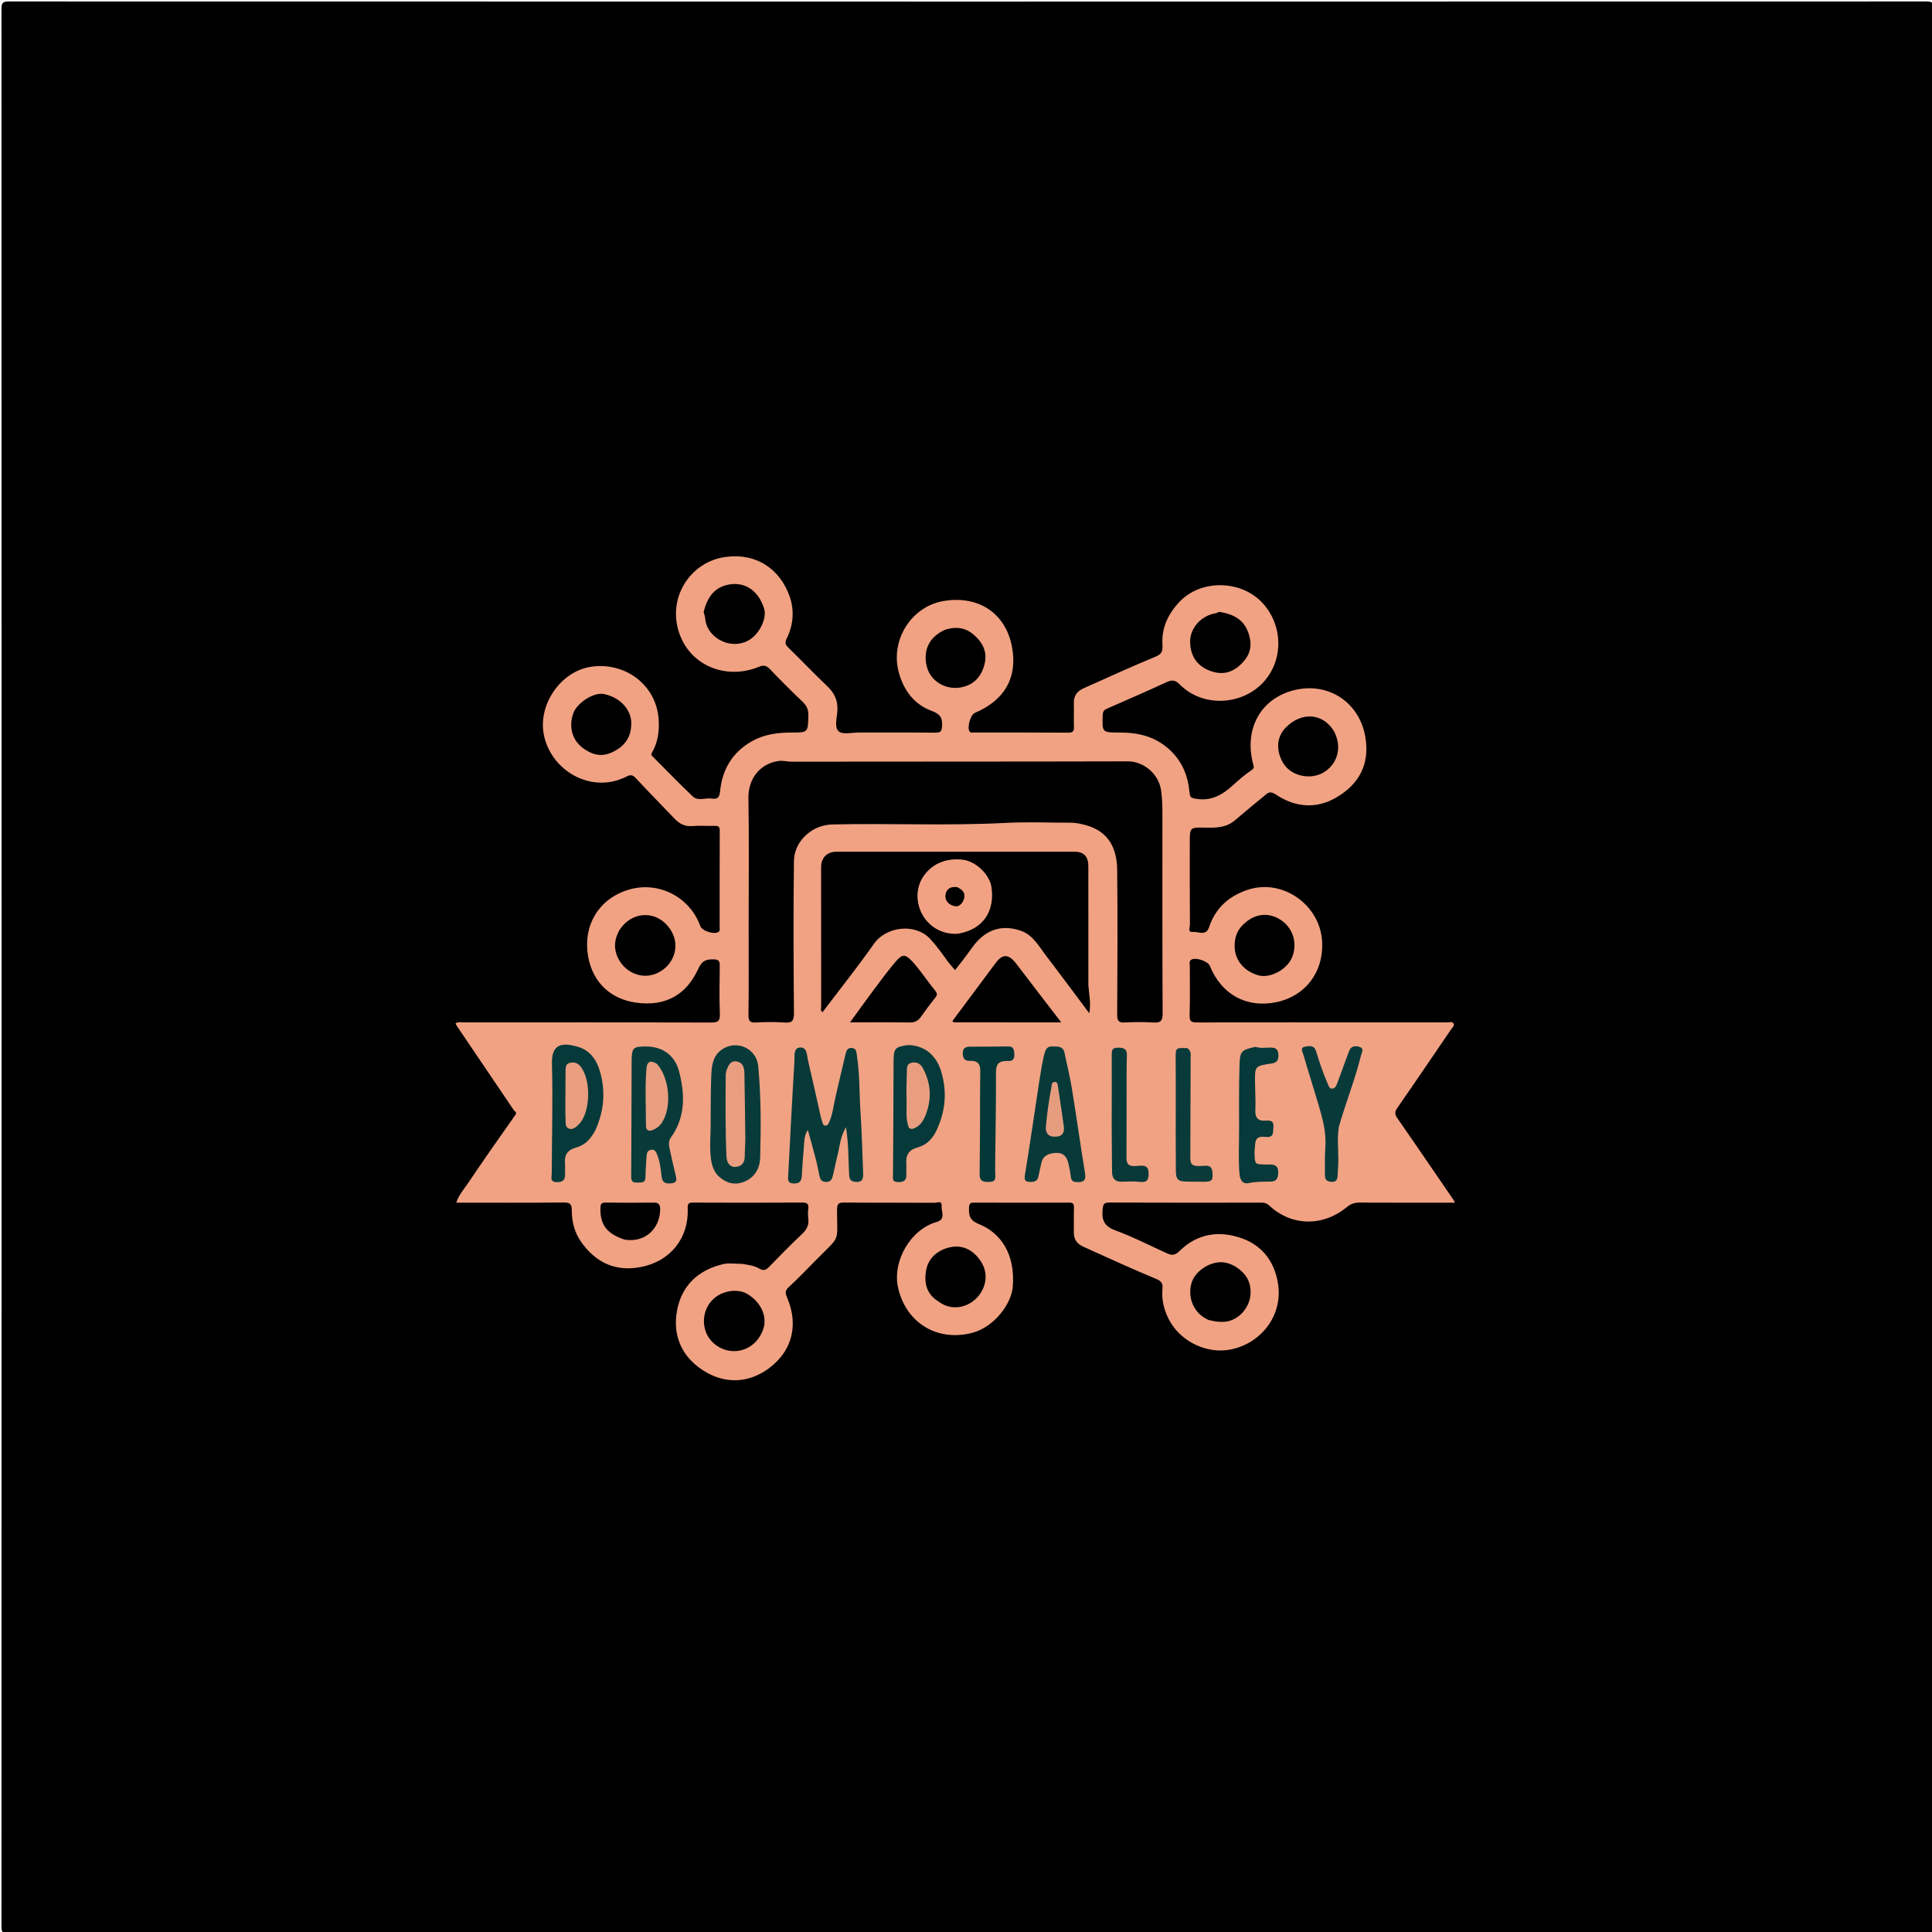 <svg version="1.1" id="Layer_1" xmlns="http://www.w3.org/2000/svg" xmlns:xlink="http://www.w3.org/1999/xlink" x="0px" y="0px"
	 width="100%" viewBox="0 0 1200 1200" enable-background="new 0 0 1200 1200" xml:space="preserve">
<path fill="#000000" opacity="1" stroke="none" 
	d="
M584,1201 
	C390.833,1201 198.167,1200.987 5.5,1201.094 
	C1.751,1201.096 0.906,1200.249 0.907,1196.5 
	C1.006,799.5 1.006,402.5 0.907,5.5 
	C0.906,1.751 1.751,0.906 5.5,0.907 
	C402.5,1.006 799.5,1.006 1196.5,0.907 
	C1200.249,0.906 1201.094,1.751 1201.093,5.5 
	C1200.994,402.5 1200.994,799.5 1201.093,1196.5 
	C1201.094,1200.249 1200.249,1201.096 1196.5,1201.094 
	C992.5,1200.988 788.5,1201 584,1201 
z"/>
<path fill="#F1A283" opacity="1" stroke="none" 
	d="
M460.688,784.998 
	C464.825,785.578 468.565,786.139 471.798,788.034 
	C474.381,789.547 475.903,788.722 477.754,786.818 
	C484.375,780.008 490.998,773.186 497.931,766.702 
	C500.973,763.857 502.635,760.979 502.046,756.787 
	C501.771,754.826 501.8,752.769 502.044,750.799 
	C502.431,747.683 501.273,746.911 498.195,746.929 
	C475.698,747.065 453.199,747.044 430.701,746.951 
	C427.747,746.939 427.025,747.408 427.155,750.775 
	C427.842,768.568 416.882,783.275 398.044,786.964 
	C382.228,790.062 369.888,784.137 360.861,771.228 
	C356.89,765.549 355.103,758.773 355.159,751.909 
	C355.195,747.501 353.743,746.876 349.819,746.91 
	C327.824,747.1 305.826,747.002 283.421,747.002 
	C284.865,742.264 288.085,738.787 290.606,735.036 
	C300.204,720.755 310.081,706.66 320.023,692.615 
	C321.391,690.684 319.686,690.358 319.13,689.533 
	C307.346,672.041 295.501,654.59 283.675,637.126 
	C283.417,636.744 283.246,636.302 282.916,635.658 
	C284.648,634.479 286.503,635.03 288.194,635.029 
	C339.357,634.992 390.52,634.938 441.682,635.107 
	C446.034,635.122 447.294,634.172 447.119,629.714 
	C446.733,619.896 446.907,610.052 447.055,600.221 
	C447.099,597.255 446.711,595.87 443.129,595.863 
	C438.326,595.854 436.056,596.672 433.61,601.966 
	C426.642,617.053 414.231,625.515 394.882,622.738 
	C379.652,620.553 368.082,610.548 365.244,593.748 
	C362.114,575.227 371.378,558.891 389.437,552.924 
	C408.195,546.726 428.27,556.622 434.99,575.246 
	C436.097,578.311 443.898,580.724 446.38,578.747 
	C447.304,578.01 446.984,576.914 446.985,575.959 
	C447.002,555.961 446.956,535.962 447.05,515.964 
	C447.062,513.45 446.148,512.89 443.863,512.96 
	C439.201,513.103 434.507,512.706 429.872,513.086 
	C425.304,513.46 421.987,511.633 419.025,508.543 
	C410.947,500.115 402.786,491.765 394.825,483.229 
	C392.885,481.149 391.514,481.124 389.035,482.379 
	C367.216,493.426 341.964,478.598 337.726,456.022 
	C334.276,437.645 348.089,417.081 366.961,414.163 
	C387.882,410.93 407.489,425.103 409.067,446.493 
	C409.613,453.893 408.737,460.883 405.026,467.303 
	C404.159,468.804 404.741,469.235 405.546,470.041 
	C413.789,478.291 421.869,486.713 430.342,494.719 
	C433.492,497.696 437.989,495.514 441.843,495.978 
	C445.054,496.365 446.796,496.131 447.237,491.617 
	C448.551,478.133 454.777,467.298 467.007,460.409 
	C474.655,456.1 482.913,455 491.461,454.998 
	C502.004,454.996 501.833,454.993 502.092,444.443 
	C502.182,440.784 501.057,438.302 498.446,435.823 
	C491.56,429.285 484.85,422.551 478.291,415.684 
	C476.024,413.311 474.339,412.929 471.131,414.248 
	C451.218,422.437 427.723,413.7 421.302,391.375 
	C415.147,369.977 429.374,348.692 450.862,345.896 
	C470.218,343.378 484.36,353.764 490.269,369.905 
	C493.515,378.771 492.874,387.958 488.679,396.515 
	C487.421,399.083 487.681,400.325 489.614,402.204 
	C497.737,410.105 505.539,418.339 513.759,426.134 
	C518.27,430.412 520.514,435.086 520.117,441.405 
	C519.841,445.794 518.079,451.723 520.962,454.266 
	C523.433,456.445 529.191,454.974 533.496,454.984 
	C549.328,455.018 565.162,454.897 580.992,455.078 
	C584.327,455.117 584.98,454.089 585.126,450.92 
	C585.358,445.906 584.176,443.565 578.773,441.58 
	C567.962,437.608 561.366,428.985 558.276,417.707 
	C552.725,397.451 566.25,376.516 586.26,373.265 
	C608.329,369.68 624.899,381.281 628.652,402.224 
	C631.864,420.151 624.701,434.653 605.459,442.806 
	C602.719,443.967 600.426,452.254 602.312,454.433 
	C603.074,455.315 604.167,454.982 605.121,454.983 
	C624.62,455.001 644.119,454.927 663.617,455.069 
	C666.695,455.091 667.14,453.891 667.047,451.281 
	C666.875,446.454 667.122,441.612 666.962,436.785 
	C666.811,432.209 669.085,429.288 672.969,427.547 
	C687.889,420.86 702.765,414.059 717.869,407.812 
	C721.657,406.245 722.264,404.265 722.032,400.845 
	C721.31,390.241 725.337,381.543 732.537,373.876 
	C745.645,359.916 770.112,360.166 783.433,373.754 
	C797.539,388.143 797.513,411.496 783.291,425.185 
	C769.683,438.282 746.584,439.002 732.886,425.228 
	C730.11,422.436 728.08,422.068 724.56,423.705 
	C712.235,429.438 699.732,434.788 687.294,440.279 
	C685.672,440.995 685.001,442.013 684.927,443.985 
	C684.515,455 684.434,455.007 695.585,454.995 
	C706.807,454.982 717.011,457.298 725.854,465.117 
	C734.223,472.518 737.887,481.765 738.857,492.326 
	C739.149,495.512 740.125,495.674 742.863,496.138 
	C752.471,497.767 759.535,493.534 766.144,487.417 
	C769.622,484.198 773.308,481.149 777.202,478.46 
	C778.986,477.229 778.918,476.612 778.391,474.669 
	C772.505,452.974 782.951,433.463 804.501,428.513 
	C825.653,423.656 844.525,436.626 848.06,457.856 
	C850.898,474.898 843.975,487.294 829.752,495.488 
	C817.275,502.676 804.166,501.388 792.429,493.468 
	C788.513,490.825 787.151,492.818 785.035,494.528 
	C778.922,499.468 772.913,504.538 766.906,509.608 
	C761.425,514.234 754.934,514.191 748.285,514.052 
	C739.005,513.857 739.002,514.002 739.002,523.314 
	C739.002,540.312 738.949,557.312 739.091,574.309 
	C739.104,575.853 737.464,579.15 740.888,578.83 
	C744.31,578.51 749.041,581.662 750.979,575.89 
	C754.888,564.246 762.844,556.893 774.43,552.851 
	C796.479,545.16 819.89,562.072 821.18,584.597 
	C822.326,604.596 809.86,619.193 792.225,622.582 
	C774.049,626.075 758.739,617.722 751.442,599.922 
	C750.181,596.846 741.984,594.195 739.592,596.313 
	C738.445,597.328 739.033,598.832 739.028,600.103 
	C738.982,610.268 739.232,620.442 738.888,630.596 
	C738.752,634.642 740.241,635.082 743.7,635.071 
	C780.863,634.955 818.028,634.999 855.192,634.999 
	C869.857,634.999 884.523,634.978 899.188,635.037 
	C900.394,635.042 901.997,634.262 902.79,635.738 
	C903.582,637.212 902.17,638.076 901.436,639.15 
	C890.258,655.491 879.193,671.911 867.889,688.164 
	C866.179,690.622 866.273,692.135 867.885,694.46 
	C879.642,711.407 891.268,728.445 902.926,745.46 
	C903.167,745.811 903.303,746.234 903.668,747.002 
	C883.693,747.002 864.072,747.051 844.452,746.951 
	C841.336,746.936 839.069,747.695 836.509,749.796 
	C821.867,761.81 802.397,761.898 788.322,748.761 
	C786.808,747.348 785.372,746.976 783.476,746.978 
	C751.978,747.012 720.48,747.058 688.983,746.921 
	C685.6,746.906 685.177,748.036 684.86,751.1 
	C684.178,757.68 685.759,761.621 692.676,764.17 
	C703.743,768.25 714.317,773.675 725.077,778.578 
	C728.018,779.917 730.085,779.556 732.609,777.06 
	C743.761,766.031 757.386,764.125 771.515,769.193 
	C784.465,773.838 791.922,784.275 793.858,797.717 
	C796.764,817.883 782.616,834.545 764.437,838.194 
	C749.794,841.134 734.294,833.457 727.11,821.455 
	C723.312,815.108 721.33,808.011 722.011,800.439 
	C722.29,797.333 721.54,795.781 718.097,794.354 
	C702.85,788.039 687.863,781.095 672.808,774.321 
	C669.077,772.642 666.895,769.851 666.976,765.509 
	C667.072,760.345 666.88,755.173 667.048,750.012 
	C667.128,747.556 666.252,746.948 663.911,746.958 
	C644.246,747.037 624.58,747.024 604.915,746.971 
	C602.901,746.966 602.061,747.367 601.919,749.673 
	C601.61,754.674 602.094,757.909 607.984,760.277 
	C621.391,765.664 630.666,778.639 629.059,799.127 
	C628.188,810.242 617.256,824.079 604.49,827.668 
	C583.102,833.68 562.842,822.357 557.811,799.778 
	C554.158,783.388 565.432,763.645 581.837,758.948 
	C587.709,757.267 584.515,752.356 584.841,748.935 
	C585.171,745.476 581.896,747.1 580.355,747.089 
	C561.691,746.955 543.024,747.091 524.361,746.921 
	C520.945,746.89 519.917,747.645 519.905,751.239 
	C519.836,772.261 522.621,766.722 506.882,782.612 
	C501.252,788.295 495.721,794.089 489.844,799.507 
	C487.402,801.758 487.797,803.392 488.934,806.057 
	C495.101,820.523 493.135,835.14 482.22,845.885 
	C468.836,859.06 450.43,861.681 433.858,849.17 
	C422.522,840.613 418.026,828.27 420.422,814.518 
	C423.195,798.603 433.564,788.828 449.253,785.147 
	C452.731,784.331 456.559,785.008 460.688,784.998 
z"/>
<path fill="#000000" opacity="1" stroke="none" 
	d="
M465.002,575 
	C465.002,548.169 465.293,521.833 464.871,495.508 
	C464.679,483.573 472.229,474.211 483.6,472.661 
	C486.393,472.28 488.957,473.099 491.671,473.095 
	C561.332,472.978 630.993,473.096 700.654,472.892 
	C710.092,472.865 719.648,480.459 721.143,490.796 
	C721.787,495.248 721.983,499.632 721.985,504.066 
	C722.007,545.896 721.906,587.727 722.125,629.555 
	C722.15,634.329 720.684,635.353 716.34,635.087 
	C710.528,634.731 704.666,634.76 698.851,635.083 
	C695.013,635.296 693.875,634.263 693.9,630.247 
	C694.088,600.25 694.222,570.25 693.904,540.255 
	C693.759,526.56 688.307,516.652 675.216,512.749 
	C671.816,511.735 668.289,510.982 664.662,510.99 
	C651.33,511.017 637.966,510.412 624.671,511.114 
	C588.746,513.011 552.809,511.254 516.891,512.081 
	C504.497,512.366 493.289,522.323 493.131,534.786 
	C492.73,566.288 492.863,597.801 493.136,629.307 
	C493.18,634.323 491.74,635.445 487.085,635.102 
	C481.284,634.673 475.414,634.762 469.599,635.085 
	C465.921,635.288 464.853,634.325 464.9,630.494 
	C465.126,612.165 465.002,593.832 465.002,575 
z"/>
<path fill="#000000" opacity="1" stroke="none" 
	d="
M676.001,611.841 
	C676.391,617.67 677.731,622.982 676.576,629.349 
	C667.417,617.127 658.794,605.421 649.941,593.893 
	C645.329,587.886 641.753,580.694 633.837,578.033 
	C621.811,573.991 611.544,577.387 603.262,589.309 
	C601.502,591.843 599.612,594.289 597.746,596.748 
	C596.259,598.71 594.717,600.63 593.2,602.569 
	C591.528,600.561 589.724,598.647 588.21,596.527 
	C584.889,591.876 581.58,587.258 577.639,583.064 
	C568.376,573.208 550.391,575.44 542.831,586.196 
	C532.653,600.676 521.591,614.534 510.849,628.739 
	C509.393,627.502 510.04,626.091 510.038,624.905 
	C509.992,596.095 509.998,567.284 510.005,538.474 
	C510.006,532.809 513.717,529.022 519.499,529.019 
	C568.792,528.99 618.086,528.992 667.38,529.016 
	C673.168,529.019 675.983,531.964 675.988,537.918 
	C676.012,562.398 676,586.878 676.001,611.841 
z"/>
<path fill="#083939" opacity="1" stroke="none" 
	d="
M507.032,721.14 
	C505.258,714.415 503.517,708.106 501.775,701.797 
	C499.385,705.429 499.571,709.205 499.252,712.871 
	C498.736,718.819 498.337,724.779 497.976,730.738 
	C497.768,734.179 495.96,735.231 492.695,735.059 
	C489.074,734.867 489.435,732.54 489.564,730.133 
	C490.829,706.412 491.99,682.685 493.451,658.975 
	C493.635,655.983 492.638,650.949 496.879,650.623 
	C501.376,650.277 501.104,655.368 501.855,658.543 
	C504.609,670.193 507.145,681.893 509.777,693.572 
	C509.996,694.543 510.28,695.505 510.604,696.447 
	C510.976,697.529 511.181,699.003 512.51,699.123 
	C514.072,699.264 514.679,697.858 515.207,696.593 
	C517.282,691.621 517.791,686.267 519.003,681.084 
	C521.047,672.342 523.04,663.588 525.157,654.863 
	C525.612,652.987 526.021,650.861 528.824,650.918 
	C532.048,650.983 531.893,653.472 532.214,655.507 
	C534.059,667.193 533.696,679.03 534.476,690.79 
	C535.301,703.219 535.615,715.682 536.101,728.133 
	C536.231,731.459 536.188,734.567 531.228,734.068 
	C527.735,733.716 527.499,731.773 527.367,728.97 
	C526.933,719.749 527.07,710.477 525.467,700.124 
	C521.818,706.151 521.643,711.988 520.222,717.418 
	C519.131,721.589 518.434,725.863 517.351,730.037 
	C516.827,732.06 516.302,734.118 513.235,734.132 
	C510.323,734.146 509.489,732.571 508.976,730.325 
	C508.31,727.408 507.698,724.479 507.032,721.14 
z"/>
<path fill="#093A3A" opacity="1" stroke="none" 
	d="
M441.391,700.004 
	C441.476,688.874 441.349,678.234 441.8,667.619 
	C442.045,661.845 442.794,655.909 448.134,652.047 
	C457.235,645.463 469.889,651.008 470.947,662.179 
	C472.733,681.044 472.653,699.971 472.169,718.883 
	C471.992,725.818 468.747,731.452 461.98,734.095 
	C456.383,736.28 451.122,734.888 446.711,730.934 
	C442.284,726.965 441.601,721.349 441.222,715.924 
	C440.864,710.814 441.321,705.647 441.391,700.004 
z"/>
<path fill="#093A3A" opacity="1" stroke="none" 
	d="
M416.924,735.003 
	C413.128,735.406 411.299,734.368 410.9,730.551 
	C410.437,726.133 409.895,721.652 408.261,717.423 
	C407.57,715.636 406.896,713.867 404.534,714.152 
	C402.248,714.427 401.712,716.129 401.607,718.128 
	C401.38,722.447 400.923,726.762 400.906,731.08 
	C400.891,735.141 398.087,734.343 395.714,734.51 
	C392.946,734.705 392.033,733.579 392.054,730.697 
	C392.228,706.774 392.192,682.851 392.315,658.928 
	C392.358,650.789 393.324,649.949 401.229,649.984 
	C411.518,650.029 419.129,655.34 421.779,665.469 
	C425.505,679.718 425.807,693.8 416.705,706.56 
	C415.044,708.888 415.452,711.321 415.969,713.75 
	C417.145,719.273 418.406,724.78 419.741,730.267 
	C420.317,732.632 420.594,734.646 416.924,735.003 
z"/>
<path fill="#083939" opacity="1" stroke="none" 
	d="
M645.395,672.336 
	C646.527,666.014 647.203,660.067 648.783,654.259 
	C649.549,651.444 650.634,649.811 653.797,649.951 
	C656.985,650.092 660.321,649.591 661.21,653.967 
	C662.699,661.302 664.546,668.575 665.747,675.954 
	C668.602,693.498 671.041,711.11 673.933,728.648 
	C674.725,733.45 672.803,734.435 668.675,734.217 
	C666.414,734.097 665.42,733.276 665.133,731.034 
	C664.753,728.066 664.213,725.101 663.481,722.201 
	C662.479,718.226 660.155,715.745 655.654,716.099 
	C651.368,716.437 647.779,717.645 646.767,722.509 
	C646.191,725.274 645.527,728.021 644.952,730.787 
	C644.477,733.077 643.257,733.993 640.794,734.096 
	C637.17,734.247 635.926,733.673 636.635,729.422 
	C639.775,710.579 642.447,691.658 645.395,672.336 
z"/>
<path fill="#000000" opacity="1" stroke="none" 
	d="
M592.202,633.317 
	C601.098,621.416 609.745,609.8 618.38,598.175 
	C622.801,592.222 626.605,592.479 631.367,598.768 
	C640.388,610.68 649.544,622.49 659.148,634.999 
	C649.503,634.999 640.59,635 631.678,634.998 
	C618.681,634.996 605.685,634.998 592.689,634.965 
	C592.304,634.964 591.92,634.592 591.535,634.393 
	C591.672,634.128 591.81,633.863 592.202,633.317 
z"/>
<path fill="#063939" opacity="1" stroke="none" 
	d="
M369.865,701.828 
	C367.081,707.201 363.521,711.249 357.809,712.765 
	C352.936,714.058 350.525,716.946 350.925,722.109 
	C351.105,724.425 350.887,726.769 350.973,729.095 
	C351.11,732.798 349.669,734.416 345.711,734.238 
	C341.395,734.043 342.691,731.188 342.699,728.928 
	C342.787,706.145 343.426,683.348 342.825,660.584 
	C342.491,647.922 349.636,647.425 359.118,650.246 
	C366.203,652.355 370.505,657.964 372.662,665.522 
	C376.217,677.979 375.229,689.819 369.865,701.828 
z"/>
<path fill="#063939" opacity="1" stroke="none" 
	d="
M564.053,649.093 
	C574.36,649.327 581.462,655.474 584.47,665.171 
	C588.424,677.917 587.304,690.104 581.745,702.008 
	C579.344,707.149 575.652,711.173 569.962,712.695 
	C564.85,714.061 562.55,717.17 562.909,722.432 
	C563.066,724.749 562.85,727.09 562.947,729.413 
	C563.098,733.011 561.552,734.286 557.898,734.239 
	C553.648,734.184 554.665,731.492 554.677,729.118 
	C554.801,705.85 554.973,682.583 555.016,659.315 
	C555.031,651.256 555.793,650.179 564.053,649.093 
z"/>
<path fill="#063939" opacity="1" stroke="none" 
	d="
M779.765,650.223 
	C783.229,651.293 786.39,650.578 789.511,650.662 
	C792.671,650.747 793.927,652.002 794.039,655.138 
	C794.153,658.307 793.275,660.057 789.837,660.558 
	C779.346,662.085 779.362,662.179 779.532,672.71 
	C779.623,678.36 779.944,684.02 779.719,689.658 
	C779.526,694.504 781.628,696.48 786.218,696.039 
	C789.469,695.726 791.396,696.541 790.929,700.286 
	C790.559,703.254 791.528,706.699 786.154,706.157 
	C780.724,705.609 779.616,707.17 779.453,712.749 
	C779.424,713.745 779.169,714.743 779.208,715.732 
	C779.505,723.432 779.154,723.076 786.133,723.313 
	C789.705,723.435 794.17,722.329 793.928,728.694 
	C793.789,732.351 792.395,733.915 788.976,733.927 
	C784.516,733.942 780.121,733.898 775.656,734.832 
	C771.765,735.646 770.174,732.851 769.863,729.12 
	C769.104,720 769.649,710.876 769.621,701.756 
	C769.58,688.312 769.51,674.861 769.883,661.425 
	C770.121,652.875 771.155,652.077 779.765,650.223 
z"/>
<path fill="#000000" opacity="1" stroke="none" 
	d="
M571.739,603.344 
	C574.889,607.525 577.751,611.468 580.815,615.248 
	C582.052,616.775 582.385,617.833 581.029,619.523 
	C577.879,623.449 574.86,627.49 571.97,631.611 
	C570.136,634.225 567.969,635.15 564.704,635.088 
	C552.741,634.862 540.771,634.999 527.975,634.999 
	C532.891,628.238 537.419,621.875 542.095,615.623 
	C546.676,609.498 551.187,603.298 556.139,597.48 
	C560.517,592.337 562.237,592.506 566.846,597.383 
	C568.524,599.159 569.977,601.148 571.739,603.344 
z"/>
<path fill="#093A3A" opacity="1" stroke="none" 
	d="
M831.561,699.954 
	C830.257,708.607 831.731,716.889 831.115,725.148 
	C830.992,726.797 830.892,728.449 830.83,730.102 
	C830.736,732.57 830.026,734.208 827.016,734.056 
	C824.079,733.907 822.849,732.621 822.913,729.724 
	C823.036,724.082 822.718,718.41 823.174,712.799 
	C823.949,703.264 821.37,694.359 818.735,685.445 
	C815.724,675.261 812.451,665.155 809.528,654.948 
	C809.11,653.489 807.214,650.734 810.517,650.13 
	C813.109,649.657 816.221,648.937 817.427,652.914 
	C819.496,659.731 821.774,666.481 824.629,673.028 
	C825.249,674.451 825.614,676.131 827.328,676.163 
	C829.28,676.2 829.991,674.359 830.571,672.831 
	C832.512,667.725 834.341,662.576 836.221,657.446 
	C836.792,655.889 837.394,654.344 837.973,652.79 
	C839.224,649.433 842.035,649.439 844.596,650.301 
	C847.425,651.253 845.835,653.615 845.393,655.405 
	C841.699,670.387 835.927,684.728 831.561,699.954 
z"/>
<path fill="#000000" opacity="1" stroke="none" 
	d="
M773.296,573.21 
	C781.054,566.439 789.672,567.175 796.235,571.895 
	C803.829,577.357 806.055,587.291 802.144,595.451 
	C798.761,602.509 788.793,607.728 781.71,605.817 
	C773.239,603.531 766.924,596.801 766.861,587.731 
	C766.82,581.789 768.597,577.195 773.296,573.21 
z"/>
<path fill="#000000" opacity="1" stroke="none" 
	d="
M582.794,808.288 
	C575.375,803.788 573.919,796.567 575.169,789.27 
	C576.421,781.969 581.488,777.172 588.504,775.1 
	C595.813,772.941 602.315,775.01 607.274,780.839 
	C611.901,786.278 613.55,792.599 610.96,799.458 
	C606.855,810.325 593.235,816.356 582.794,808.288 
z"/>
<path fill="#000000" opacity="1" stroke="none" 
	d="
M757.183,380.035 
	C767.328,381.526 774.171,385.842 776.324,396.481 
	C777.767,403.61 775.022,408.584 770.418,412.93 
	C765.834,417.257 760.286,419.15 753.814,417.375 
	C743.051,414.423 739.275,406.823 739.217,398.524 
	C739.164,390.805 745.171,382.492 755.49,380.815 
	C755.945,380.741 756.344,380.319 757.183,380.035 
z"/>
<path fill="#000000" opacity="1" stroke="none" 
	d="
M750.554,819.825 
	C740.932,815.506 737.655,805.552 740.035,797.044 
	C742.051,789.835 750.826,783.746 758.839,784.002 
	C765.909,784.228 773.841,790.18 775.89,796.734 
	C778.578,805.335 774.865,813.211 769.416,817.429 
	C763.443,822.053 757.412,821.538 750.554,819.825 
z"/>
<path fill="#000000" opacity="1" stroke="none" 
	d="
M384.642,577.874 
	C392.787,565.019 409.441,565.241 417.053,578.426 
	C422.692,588.194 418.245,599.938 407.953,604.534 
	C398.254,608.866 386.92,603.623 383.062,593.158 
	C381.134,587.926 381.883,582.967 384.642,577.874 
z"/>
<path fill="#000000" opacity="1" stroke="none" 
	d="
M462.657,802.891 
	C471.326,807.146 477.055,816.535 474.1,825.443 
	C469.961,837.918 456.874,842.547 446.623,836.733 
	C440.035,832.996 436.721,826.256 437.288,818.989 
	C437.898,811.151 443.234,804.523 451.138,802.466 
	C454.747,801.527 458.595,801.378 462.657,802.891 
z"/>
<path fill="#000000" opacity="1" stroke="none" 
	d="
M828.344,453.815 
	C836.107,467.756 826.646,481.646 813.787,482.203 
	C806.606,482.515 799.601,479.254 796.274,472.672 
	C792.406,465.018 793.279,457.285 798.624,451.871 
	C808.306,442.064 821.35,442.798 828.344,453.815 
z"/>
<path fill="#000000" opacity="1" stroke="none" 
	d="
M587.368,391.013 
	C593.941,389.072 599.566,389.804 604.624,394.106 
	C610.937,399.476 613.753,405.787 611.075,414.12 
	C608.761,421.32 604.073,425.632 596.707,426.979 
	C587.743,428.617 578.377,423.51 575.835,414.604 
	C573.316,405.781 575.684,395.976 587.368,391.013 
z"/>
<path fill="#000000" opacity="1" stroke="none" 
	d="
M385.185,464.316 
	C376.013,470.855 369.635,469.719 362.947,465.264 
	C355.416,460.247 353.106,451.729 356.026,443.153 
	C358.263,436.583 368.799,429.812 375,431.057 
	C385.724,433.211 392.029,441.234 392.095,448.977 
	C392.148,455.186 390.308,460.188 385.185,464.316 
z"/>
<path fill="#000000" opacity="1" stroke="none" 
	d="
M437.041,380.146 
	C439.031,371.862 443.057,365.43 451.283,363.373 
	C461.059,360.93 470.616,365.353 474.64,378.06 
	C476.462,383.814 471.604,395.688 462.319,398.954 
	C451.146,402.884 438.615,394.878 437.961,383.793 
	C437.896,382.7 437.344,381.636 437.041,380.146 
z"/>
<path fill="#043838" opacity="1" stroke="none" 
	d="
M608.705,694.828 
	C608.711,684.596 608.705,674.793 608.865,664.992 
	C608.934,660.741 606.898,658.708 602.841,658.926 
	C599.336,659.115 598.06,657.612 597.99,654.281 
	C597.916,650.79 599.934,650.107 602.78,650.102 
	C610.598,650.091 618.417,650.114 626.232,649.966 
	C629.648,649.902 629.821,652.076 630.025,654.544 
	C630.238,657.124 629.362,659.096 626.647,658.997 
	C618.573,658.706 618.572,661.89 618.609,669.182 
	C618.691,684.94 618.35,700.7 618.201,716.46 
	C618.157,721.083 618.016,725.714 618.218,730.329 
	C618.381,734.066 616.357,734.066 613.494,734.122 
	C610.109,734.188 608.449,733.012 608.468,729.647 
	C608.517,721.34 608.597,713.033 608.667,704.727 
	C608.694,701.57 608.729,698.414 608.705,694.828 
z"/>
<path fill="#083939" opacity="1" stroke="none" 
	d="
M699.761,666.013 
	C699.713,684.078 699.767,701.648 699.68,719.218 
	C699.652,725.036 703.514,724.382 707.225,724.106 
	C710.453,723.865 713.25,723.858 713.409,728.346 
	C713.548,732.292 712.842,734.687 708.029,734.096 
	C704.42,733.654 700.714,733.834 697.061,733.976 
	C692.561,734.152 690.719,731.962 690.703,727.671 
	C690.667,718.379 690.501,709.088 690.491,699.797 
	C690.476,685.027 690.615,670.256 690.515,655.487 
	C690.496,652.611 690.53,650.737 694.251,650.725 
	C697.821,650.714 700.106,651.375 699.928,655.535 
	C699.786,658.858 699.841,662.189 699.761,666.013 
z"/>
<path fill="#0A3B3A" opacity="1" stroke="none" 
	d="
M737.507,651.005 
	C740.137,652.85 739.53,655.304 739.525,657.563 
	C739.476,677.971 739.385,698.379 739.333,718.787 
	C739.321,723.59 740.532,724.512 746.497,724.187 
	C749.549,724.02 752.649,723.341 753.051,727.946 
	C753.51,733.207 752.907,734.016 747.594,734.013 
	C744.266,734.012 740.938,733.966 737.611,733.922 
	C731.668,733.842 730.382,732.836 730.335,727.067 
	C730.209,711.621 730.291,696.173 730.282,680.725 
	C730.277,673.088 730.301,665.45 730.228,657.813 
	C730.16,650.729 730.111,650.729 737.507,651.005 
z"/>
<path fill="#000000" opacity="1" stroke="none" 
	d="
M388.05,769.995 
	C376.809,766.268 372.728,760.701 372.943,750.403 
	C372.993,747.968 373.382,746.891 376.17,746.938 
	C386.137,747.104 396.11,747.08 406.078,746.957 
	C409.211,746.918 410.045,748.267 410.041,751.16 
	C410.028,761.821 401.965,772.012 388.05,769.995 
z"/>
<path fill="#F2A283" opacity="1" stroke="none" 
	d="
M594.771,580 
	C574.606,580.925 564.382,559.614 572.877,545.377 
	C577.875,537 587.104,532.612 598.212,534.01 
	C605.788,534.962 614.594,542.817 615.824,551.029 
	C617.852,564.575 611.927,577.184 594.771,580 
z"/>
<path fill="#EA9E80" opacity="1" stroke="none" 
	d="
M450.746,667.452 
	C450.964,666.191 451.023,665.33 451.335,664.573 
	C452.491,661.758 453.691,658.645 457.532,659.287 
	C461.358,659.928 462.3,662.995 462.354,666.418 
	C462.562,679.7 462.806,692.982 462.93,706.265 
	C462.968,710.405 462.585,714.547 462.55,718.689 
	C462.517,722.635 460.02,724.657 456.73,724.81 
	C453.183,724.975 451.434,721.934 451.267,718.779 
	C450.845,710.816 450.747,702.833 450.675,694.857 
	C450.595,685.872 450.686,676.885 450.746,667.452 
z"/>
<path fill="#E99E80" opacity="1" stroke="none" 
	d="
M408.097,660.857 
	C415.959,669.783 417.364,687.608 411.179,697.24 
	C409.892,699.245 408.073,700.725 405.922,701.678 
	C403.327,702.829 401.186,702.589 401.198,699.076 
	C401.237,687.291 400.532,675.497 401.519,663.723 
	C401.891,659.282 404.027,658.196 408.097,660.857 
z"/>
<path fill="#E69D7F" opacity="1" stroke="none" 
	d="
M649.54,700.762 
	C650.317,691.947 651.429,683.578 653.043,675.282 
	C653.308,673.917 653.136,671.929 655.284,672.032 
	C657.057,672.116 656.951,673.887 657.14,675.111 
	C658.401,683.297 659.669,691.483 660.757,699.693 
	C661.162,702.743 660.332,705.531 656.686,705.918 
	C653.157,706.292 649.895,705.769 649.54,700.762 
z"/>
<path fill="#E99E80" opacity="1" stroke="none" 
	d="
M351.199,678.005 
	C351.248,673.364 351.248,669.221 351.274,665.077 
	C351.287,663.031 351.398,660.793 353.771,660.197 
	C356.041,659.628 358.289,659.868 360.139,661.888 
	C367.248,669.65 367.05,690.859 359.555,698.309 
	C357.978,699.877 355.979,701.854 353.5,701.048 
	C350.986,700.231 351.355,697.452 351.28,695.428 
	C351.069,689.793 351.177,684.146 351.199,678.005 
z"/>
<path fill="#E99E80" opacity="1" stroke="none" 
	d="
M564.5,700.489 
	C562.296,694.676 563.283,688.954 563.076,683.338 
	C562.862,677.538 563.173,671.718 563.273,665.907 
	C563.313,663.594 562.981,660.896 565.943,660.15 
	C568.955,659.392 571.531,660.374 573.118,663.272 
	C578.115,672.395 578.818,681.843 575.291,691.621 
	C573.904,695.466 572.022,698.898 568.077,700.723 
	C566.964,701.237 565.897,701.539 564.5,700.489 
z"/>
<path fill="#000000" opacity="1" stroke="none" 
	d="
M594.614,551.021 
	C596.89,552.327 598.917,553.438 599.016,556.169 
	C599.142,559.615 596.401,563.315 593.476,562.905 
	C589.951,562.411 587.122,559.993 587.209,556.534 
	C587.303,552.779 589.881,550.337 594.614,551.021 
z"/>
</svg>